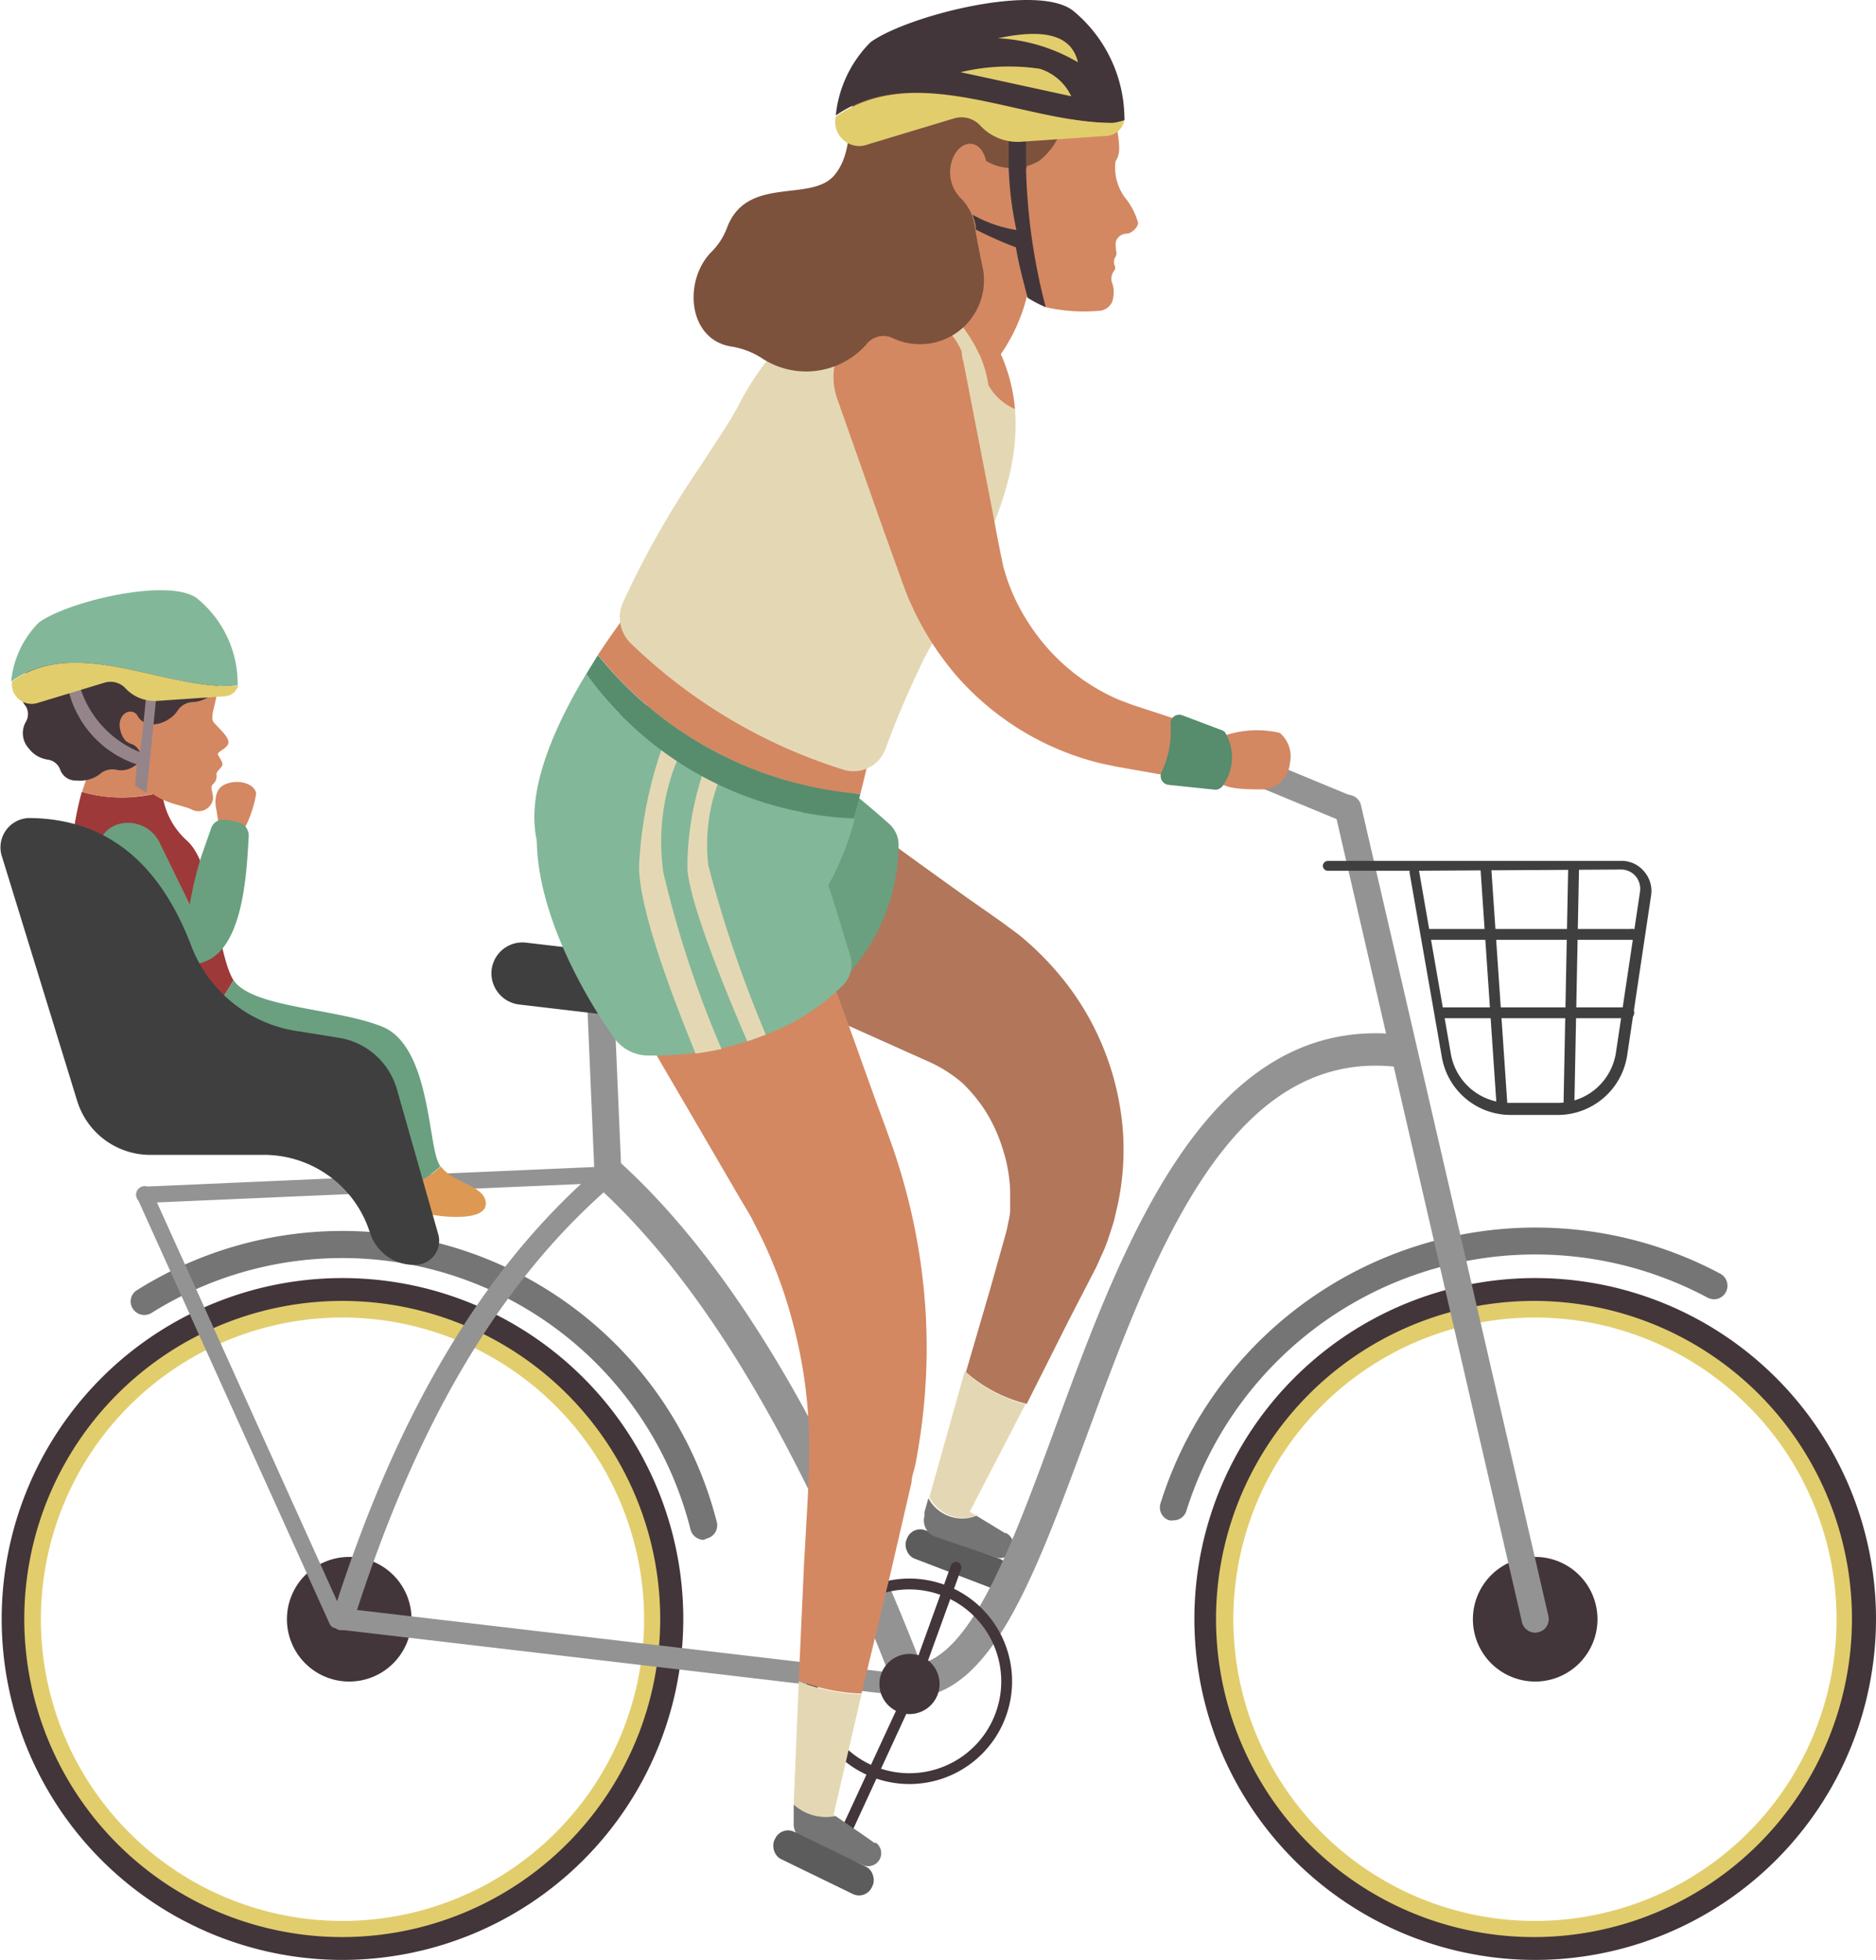 <svg xmlns="http://www.w3.org/2000/svg" viewBox="0 0 78 81.46"><g data-name="Layer 2"><rect x="37.55" y="64.15" width="4.5" height="1.26" rx=".59" transform="rotate(20.98 39.784 64.776)" style="fill:#5c5c5c"/><path d="M38 70a.23.23 0 0 1-.14-.29l1.68-4.65a.22.22 0 0 1 .28-.13.23.23 0 0 1 .14.29l-1.68 4.64A.23.23 0 0 1 38 70ZM34.67 77.44h-.1a.23.23 0 0 1-.11-.3l3.17-6.85a.22.22 0 1 1 .4.19l-3.16 6.85a.23.23 0 0 1-.2.11Z" style="fill:#42363a"/><path d="m44.41 54.93 1.1-2.13c.09-.16.19-.41.29-.63a5.24 5.24 0 0 0 .28-.69l.23-.71.17-.73a11 11 0 0 0 .21-3 11.48 11.48 0 0 0-2.11-5.84 12.34 12.34 0 0 0-2.22-2.35l-.66-.49-.51-.36-1-.7-1.95-1.4-7.74-5.63a4.41 4.41 0 0 0-.82-.48 4.71 4.71 0 0 0-3.86 8.59l8.74 3.93 4.13 1.85A5.87 5.87 0 0 1 40 45a6.5 6.5 0 0 1 1 1.22 6.63 6.63 0 0 1 .69 1.53 6.43 6.43 0 0 1 .31 1.72v.89a3.25 3.25 0 0 1-.08.45 4.56 4.56 0 0 1-.11.49l-.65 2.31-1 3.42a6 6 0 0 0 2.53 1.32Z" style="fill:#b2765b"/><path d="m40.6 63-.28-.17 2.32-4.47A6 6 0 0 1 40.11 57l-1.47 5.23a1.6 1.6 0 0 0 1.96.77Z" style="fill:#e4d8b4"/><path d="M41.8 63.73 40.6 63a1.6 1.6 0 0 1-2-.73l-.16.57V63a.72.72 0 0 0 .47.88l2.45.83a.54.54 0 0 0 .45-1Z" style="fill:#757575"/><path d="M37.36 35.19a8.14 8.14 0 0 1-3.81 6.74 1 1 0 0 1-.89.07c-5.75-2.37-7.53-3.19-7.53-3.19a5.44 5.44 0 0 1-1.22-7.4C26 27.9 30.71 28.64 37 34.27a1.18 1.18 0 0 1 .36.92Z" style="fill:#6aa080"/><path d="M14.24 81.46A14.17 14.17 0 1 1 28.41 67.3a14.18 14.18 0 0 1-14.17 14.16Zm0-27.21a13 13 0 1 0 13 13 13.06 13.06 0 0 0-13-13Z" style="fill:#42363a"/><path d="M14.24 80.51A13.22 13.22 0 1 1 27.45 67.3a13.23 13.23 0 0 1-13.21 13.21Zm0-25.75A12.54 12.54 0 1 0 26.78 67.3a12.55 12.55 0 0 0-12.54-12.54Z" style="fill:#e2cd6d"/><path d="M29.26 64a.57.57 0 0 1-.55-.43 14.93 14.93 0 0 0-22.41-9 .57.57 0 0 1-.78-.18.55.55 0 0 1 .18-.77 16.06 16.06 0 0 1 24.1 9.63.56.56 0 0 1-.4.69Z" style="fill:#757575"/><path d="M17.11 67.3a2.59 2.59 0 1 1-2.58-2.59 2.58 2.58 0 0 1 2.58 2.59ZM63.83 81.46A14.17 14.17 0 1 1 78 67.3a14.18 14.18 0 0 1-14.17 14.16Zm0-27.21a13 13 0 1 0 13 13 13.06 13.06 0 0 0-13-13Z" style="fill:#42363a"/><path d="M63.83 80.51A13.22 13.22 0 1 1 77 67.3a13.23 13.23 0 0 1-13.17 13.21Zm0-25.75A12.54 12.54 0 1 0 76.36 67.3a12.55 12.55 0 0 0-12.53-12.54Z" style="fill:#e2cd6d"/><path d="M66.42 67.3a2.59 2.59 0 1 1-2.59-2.59 2.59 2.59 0 0 1 2.59 2.59Z" style="fill:#42363a"/><path d="M48.79 63.19a.51.51 0 0 1-.17 0 .56.56 0 0 1-.37-.7 16.34 16.34 0 0 1 23.28-9.55.57.57 0 0 1 .23.76.56.56 0 0 1-.77.23 15.2 15.2 0 0 0-21.67 8.89.56.56 0 0 1-.53.37Z" style="fill:#757575"/><path d="M63.83 67.86a.57.57 0 0 1-.55-.44l-7.79-33.73a.56.56 0 0 1 1.09-.25l7.8 33.73a.56.56 0 0 1-.42.67ZM37.93 70.52h-.06l-23.68-2.78a.45.45 0 0 1-.4-.5.46.46 0 0 1 .5-.39L38 69.63a.44.44 0 0 1 .39.5.44.44 0 0 1-.46.39Z" style="fill:#939393"/><path d="M14.24 67.75a.35.35 0 0 1-.14 0 .45.45 0 0 1-.29-.56C16.48 58.71 20.14 52.6 25 48.46a.45.45 0 0 1 .58.68c-4.72 4-8.28 10-10.9 18.29a.46.46 0 0 1-.44.32Z" style="fill:#939393"/><path d="M25.28 49.36a.55.55 0 0 1-.56-.53l-.29-6.76a.56.56 0 1 1 1.12 0l.29 6.76a.56.56 0 0 1-.54.58Z" style="fill:#939393"/><path d="M37.81 70.56a.69.69 0 0 1-.63-.43c-3.84-9.95-7.88-16.76-12.36-20.83a.68.68 0 0 1 0-.95.67.67 0 0 1 .95-.05c4.64 4.22 8.8 11.2 12.71 21.34a.66.66 0 0 1-.39.87.69.69 0 0 1-.28.05Z" style="fill:#939393"/><path d="M37.83 70.56a.68.68 0 0 1 0-1.35c2.42 0 4.19-4.81 6.06-9.91 2.81-7.64 6.31-17.16 14.3-16.3a.67.67 0 1 1-.14 1.34c-6.94-.77-10.1 7.82-12.89 15.4-2.16 5.82-3.97 10.82-7.33 10.82ZM14 67.68a.32.32 0 0 1-.3-.2l-8-17.7a.34.34 0 0 1 .17-.45.33.33 0 0 1 .44.17l8 17.7a.34.34 0 0 1-.17.45.32.32 0 0 1-.14.03Z" style="fill:#939393"/><path d="M6 50a.34.34 0 0 1 0-.68l19.28-.84a.33.33 0 0 1 .35.33.33.33 0 0 1-.32.35L6 50Z" style="fill:#939393"/><path d="m29 42.62-7.42-.87a1.31 1.31 0 0 1-1.14-1.44 1.29 1.29 0 0 1 1.44-1.13l7.42.87a1.29 1.29 0 0 1 1.14 1.43A1.31 1.31 0 0 1 29 42.62Z" style="fill:#3f3f3f"/><path d="M56 34.13a.54.54 0 0 1-.22 0l-7.25-3a.57.57 0 0 1-.3-.74.56.56 0 0 1 .73-.3l7.25 3a.56.56 0 0 1-.21 1.04Z" style="fill:#939393"/><path d="M37.81 74.15a4.27 4.27 0 1 1 4.27-4.27 4.27 4.27 0 0 1-4.27 4.27Zm0-8.09a3.82 3.82 0 1 0 3.82 3.82 3.83 3.83 0 0 0-3.82-3.82Z" style="fill:#42363a"/><path d="M39.06 69.88a1.25 1.25 0 1 1-2.49 0 1.25 1.25 0 0 1 2.49 0Z" style="fill:#42363a"/><path d="M9.11 34.36 9 33.67s-.22-.82.36-1.07 1.26 0 1.29.39a4.88 4.88 0 0 1-.54 1.55Z" style="fill:#d38862"/><path d="M9.71 40.74a.35.35 0 0 1-.05-.08c-.67-1.25-.77-4.79-1.92-5.75a3.15 3.15 0 0 1-1-2 6 6 0 0 1-3.34 0 13.79 13.79 0 0 0-.4 5.16c.16 1.81.9 5.18 2.33 6.74a9.9 9.9 0 0 0 4.38-4.07Z" style="fill:#9e3939"/><path d="M18.19 48.23c-.39-1-.39-4.79-2.3-5.56s-5.39-.77-6.18-1.93a9.9 9.9 0 0 1-4.43 4.07 2.58 2.58 0 0 0 1 .73c2.11.77 7.38-.19 8.63 1.25a21.08 21.08 0 0 1 1.76 2.62 4.22 4.22 0 0 0 1.64-.93 1.23 1.23 0 0 1-.12-.25Z" style="fill:#6aa080"/><path d="M18.33 48.48a4.22 4.22 0 0 1-1.64.93c.34.54.64.94.92 1 .67.19 2.59.38 2.59-.38s-1.33-.82-1.87-1.55Z" style="fill:#dd9954"/><path d="M6.73 32.9a3.42 3.42 0 0 1 0-.68 17.4 17.4 0 0 0-3-1.14 4.39 4.39 0 0 1-.3 1.76.94.94 0 0 0 0 .09 6 6 0 0 0 3.3-.03Z" style="fill:#d38862"/><path d="M24.38 28c-1.45 2.39-2.72 5.34-1.91 7.43A7.21 7.21 0 0 0 27.36 40a6.51 6.51 0 0 0 6.18-1.79 12.28 12.28 0 0 0 2-4.18A14.36 14.36 0 0 1 24.38 28Z" style="fill:#83b799"/><path d="m37 65.5.6-2.59.3-1.3c0-.21.1-.47.15-.7s.09-.48.13-.72a25.13 25.13 0 0 0 .29-5.89 25.61 25.61 0 0 0-1.12-5.9c-.08-.25-.15-.49-.24-.73l-.25-.7-.46-1.25-.9-2.51-3.63-10a6.08 6.08 0 0 0-.36-.78 4.7 4.7 0 0 0-8.12 4.75l5.38 9.2 1.34 2.3.67 1.15.3.5c.1.17.19.33.27.5A19.31 19.31 0 0 1 33 55.12a19.86 19.86 0 0 1 .64 4.69v1.22l-.06 1.33-.15 2.64-.22 4.85a7.75 7.75 0 0 0 2.61.54Z" style="fill:#d38862"/><path d="m34.74 75.48-.08-.06 1.16-5a7.75 7.75 0 0 1-2.61-.54L33 75a2 2 0 0 0 1.74.48Z" style="fill:#e4d8b4"/><path d="M36.36 76.6c-.53-.38-1.08-.75-1.62-1.12A2 2 0 0 1 33 75v.8a.71.71 0 0 0 .42.67l2.49 1.06a.54.54 0 0 0 .51-.94Z" style="fill:#757575"/><path d="M35 41a9.12 9.12 0 0 1-3.16 2c-.26.1-.51.2-.77.28s-.69.2-1 .28-.74.14-1.08.19a14 14 0 0 1-2.08.12 1.74 1.74 0 0 1-1.38-.74c-2.15-3-6-10.48 0-13.1 6.3-2.76 7.85 3.26 9.81 9.66A1.23 1.23 0 0 1 35 41Z" style="fill:#83b799"/><path d="M38 9.75a8.08 8.08 0 0 1-.7 3.25 10.74 10.74 0 0 0 4.17 1.92 7.35 7.35 0 0 0 1.29-2.88C41.42 10.14 38 9.75 38 9.75ZM26.21 25.3c-.4.54-.87 1.19-1.35 1.92A15.62 15.62 0 0 0 35.77 33c.14-.54.26-1.05.36-1.51-1.37-2.49-6.83-4.75-9.92-6.19Z" style="fill:#d38862"/><path d="M41.09 16c-.29-2-1.73-3.16-2.88-4.6a.23.23 0 0 1-.06-.25c-.35.18-.68.38-1 .56a11.63 11.63 0 0 0-4.41 2.31 11.31 11.31 0 0 0-2.06 2.88c-.44.8-1 1.6-1.59 2.52a38.49 38.49 0 0 0-3.2 5.64 1.52 1.52 0 0 0 .39 1.73A22.22 22.22 0 0 0 35.1 32a1.41 1.41 0 0 0 1.7-.83 40.08 40.08 0 0 1 1.63-3.81c1.48-2.81 4.1-6.6 3.77-10.38a2.31 2.31 0 0 1-1.11-.98Z" style="fill:#e4d8b4"/><path d="M38.73 10.9a6.19 6.19 0 0 0-.58.28.23.23 0 0 0 .06.25C39.36 12.87 40.8 14 41.09 16a2.31 2.31 0 0 0 1.11 1 7.08 7.08 0 0 0-1.2-3.38 24.14 24.14 0 0 1-2.27-2.72ZM47.32 9.26c0 .2-.29.45-.47.45a.48.48 0 0 0-.43.27c-.08.16 0 .43 0 .58a.28.28 0 0 1-.07.16.43.43 0 0 0 0 .33.24.24 0 0 1 0 .17.55.55 0 0 0-.13.48 1.18 1.18 0 0 1 .06.7.62.62 0 0 1-.6.52 7.25 7.25 0 0 1-2.15-.14 6.18 6.18 0 0 1-.75-.39 2.5 2.5 0 0 1-1-.92c-.92-.27-3-.27-3.72-1.24s-1.8-2-1.58-4.25a4 4 0 0 1 1.8-3.47 5.18 5.18 0 0 1 3.28-.89c3.77.09 4.6 2.26 4.82 3.39s.19 1.4 0 1.7a2.09 2.09 0 0 0 .4 1.51 2.87 2.87 0 0 1 .54 1.04Z" style="fill:#d38862"/><path d="m40.05 15 1.15 5.91.28 1.48.14.71c.05.19.07.39.13.57a8.06 8.06 0 0 0 1 2.2 8.4 8.4 0 0 0 3.76 3.21l.61.23.71.23 1.43.47 2.86.94a.94.94 0 0 1 .6 1.18 1 1 0 0 1-1 .64l-3-.5-1.53-.27-.74-.13c-.28-.06-.56-.11-.83-.18a11.63 11.63 0 0 1-5.83-3.58 12.28 12.28 0 0 1-1.91-3c-.13-.27-.23-.56-.34-.84l-.26-.73-.51-1.41-2-5.67a2.77 2.77 0 0 1 5.21-1.86c.02.14.02.28.07.4Z" style="fill:#d38862"/><path d="M41 6.69a2.17 2.17 0 0 0 2.2 0 2.85 2.85 0 0 0 .85-1.09 2.58 2.58 0 0 1 1.26-1.2 1.8 1.8 0 0 0 .82-.68C46.65 2.9 45.26.89 43 .8a7.64 7.64 0 0 0-3.33.59 3.13 3.13 0 0 1-1.17.23A2.91 2.91 0 0 0 36 2.86c-1 1.58-.33 3.21-1.29 4.4s-3.65 0-4.48 2.2a2.79 2.79 0 0 1-.64 1c-1.19 1.19-1 3.64.8 3.94a3.32 3.32 0 0 1 1.26.47 3.35 3.35 0 0 0 4.35-.53.9.9 0 0 1 1.09-.3 2.66 2.66 0 0 0 3.79-2.8c-.18-.86-.29-1.44-.35-1.83A2.06 2.06 0 0 0 40 8.29a1.54 1.54 0 0 1-.48-1.36c.18-1.1 1.23-1.34 1.48-.24Z" style="fill:#7c523d"/><path d="M42.69 7a1.91 1.91 0 0 1-.75 0V5.13l.72.07s-.01.69.03 1.8Z" style="fill:#7c523d"/><path d="M50.8 30.61a4.25 4.25 0 0 1 2.41-.15 1.29 1.29 0 0 1 .42 1.27 1.2 1.2 0 0 1-1.08 1.08c-.67 0-1.62 0-1.81-.31a1.66 1.66 0 0 1 .06-1.89Z" style="fill:#d38862"/><path d="M31.84 43c-.26.1-.51.2-.77.28-.56-1.3-2.37-5.53-2.49-7.17a12.42 12.42 0 0 1 .79-4.38l.58.57a7.46 7.46 0 0 0-.5 3.67A51.61 51.61 0 0 0 31.84 43Z" style="fill:#e4d8b4"/><path d="M30 43.6c-.37.08-.74.14-1.08.19-.64-1.59-2.35-5.79-2.35-7.79a17.41 17.41 0 0 1 1.08-5.25l.65.51a9 9 0 0 0-.72 5A44 44 0 0 0 30 43.6Z" style="fill:#e4d8b4"/><path d="M35.49 34c.1-.34.2-.67.28-1a15.62 15.62 0 0 1-10.91-5.77q-.24.38-.48.78A14.36 14.36 0 0 0 35.49 34ZM50.93 30.43a2 2 0 0 1-.08 2.21.37.37 0 0 1-.36.18l-1.91-.2a.37.37 0 0 1-.29-.52 4 4 0 0 0 .38-2 .36.36 0 0 1 .49-.37l1.59.6a.42.42 0 0 1 .18.1Z" style="fill:#578c6d"/><path d="M43.48 12.77a6.18 6.18 0 0 1-.75-.39c-.18-.66-.41-1.56-.49-2.1a15.87 15.87 0 0 1-1.67-.74s0-.09 0-.13a2 2 0 0 0-.14-.49 5.41 5.41 0 0 0 1.83.64A14.39 14.39 0 0 1 41.94 7V5.13l.72.07v1.78a25 25 0 0 0 .82 5.79ZM46.26 5.11a2 2 0 0 0 .49-.11.88.88 0 0 0 0-.17A5.84 5.84 0 0 0 44.61.44c-1.51-1.16-6.9.22-8.41 1.31a5 5 0 0 0-1.45 3.05c3.35-2.31 7.76.31 11.51.31Z" style="fill:#42363a"/><path d="M46.26 5.11c-3.75 0-8.16-2.62-11.51-.26A1 1 0 0 0 36.09 6l3.58-1.08a1.07 1.07 0 0 1 1.08.29 2.11 2.11 0 0 0 1.72.68L46 5.65a.81.81 0 0 0 .75-.65 2 2 0 0 1-.49.11ZM44.54 4l-4.6-1a8.68 8.68 0 0 1 3.3-.14A2.17 2.17 0 0 1 44.54 4ZM44.82 2.59a7.27 7.27 0 0 0-3.33-1c2.4-.51 3.12.14 3.33 1Z" style="fill:#e2cd6d"/><path d="M9 28.17c.18.82-.36 1.58-.1 1.87s.61.59.6.82-.47.38-.44.49.24.35.18.47-.26.26-.24.37a.44.44 0 0 1-.14.4c-.15.11 0 .32 0 .6a.61.61 0 0 1-.9.45c-.51-.24-1.89-.3-2.24-1.57-1.21.06-3.37.08-3.88-2s.34-3.65 2.22-4.07 4.5.15 4.94 2.17Z" style="fill:#d38862"/><path d="M5.84 31.33a.6.6 0 0 0-.38-.41.76.76 0 0 1-.18-.09c-.2-.11-.53-.85-.08-1.18a.35.35 0 0 1 .54.14.71.71 0 0 0 .63.32A1.27 1.27 0 0 0 7 29.9a1.11 1.11 0 0 0 .38-.36.79.79 0 0 1 .62-.36 1.3 1.3 0 0 0 .76-.28 1 1 0 0 0 .4-1.07.59.59 0 0 1 .09-.46.6.6 0 0 0-.12-.83 1.26 1.26 0 0 0-.92-.3.74.74 0 0 1-.65-.31 1.1 1.1 0 0 0-1.14-.5 2.17 2.17 0 0 0-1.12.4.81.81 0 0 1-.75.12 1.64 1.64 0 0 0-1.52.2 1.77 1.77 0 0 0-.71.86.74.74 0 0 1-.54.5 1.24 1.24 0 0 0-.88.77 1.06 1.06 0 0 0 .17 1.07.63.63 0 0 1 0 .66.94.94 0 0 0 .13 1.1 1.19 1.19 0 0 0 .77.46.65.65 0 0 1 .53.41.68.68 0 0 0 .7.46 1.36 1.36 0 0 0 .93-.25.81.81 0 0 1 .74-.19.93.93 0 0 0 .7-.15.5.5 0 0 0 .27-.52Z" style="fill:#42363a"/><path d="M4.82 34.29a1.46 1.46 0 0 1 1.83.76l1.24 2.54a15.8 15.8 0 0 1 .46-1.94l.43-1.23a.51.51 0 0 1 .51-.35 2.61 2.61 0 0 1 .64.11.57.57 0 0 1 .41.59c-.1 1.94-.32 5.13-2.27 5.3s-3.49-2-3.78-3.09-.46-2.29.53-2.69Z" style="fill:#6aa080"/><path d="M3.29 28.43a4.27 4.27 0 0 0 2.53 2.83c.16-1.18.27-2.51.27-2.51h.43s-.36 3.59-.43 4.2l-.47-.29.07-.89a4.31 4.31 0 0 1-2.87-3.2.81.81 0 0 1 .47-.14Z" style="fill:#96848b"/><path d="M64.82 46.34h-2a2.9 2.9 0 0 1-2.87-2.4l-1.34-7.65a.31.31 0 0 1 0-.1h-3.44A.22.22 0 0 1 55 36a.22.22 0 0 1 .22-.22h12.19a1.21 1.21 0 0 1 .94.43 1.23 1.23 0 0 1 .3 1l-1 6.68a2.92 2.92 0 0 1-2.83 2.45ZM59 36.19l1.33 7.65a2.46 2.46 0 0 0 2.43 2h2a2.46 2.46 0 0 0 2.43-2.11l1-6.68a.83.83 0 0 0-.19-.64.8.8 0 0 0-.6-.27Z" style="fill:#3f3f3f"/><path d="M67.82 39.06h-8.43a.23.23 0 1 1 0-.45h8.43a.23.23 0 1 1 0 .45ZM67.63 42.32H60a.22.22 0 0 1-.22-.23.22.22 0 0 1 .22-.22h7.67a.23.23 0 1 1 0 .45Z" style="fill:#3f3f3f"/><path d="M62.46 46.25a.23.23 0 0 1-.23-.21l-.67-9.87a.23.23 0 0 1 .45 0l.67 9.83a.22.22 0 0 1-.21.24Z" style="fill:#3f3f3f"/><path d="M9.5 28.52a1.52 1.52 0 0 0 .38-.05.69.69 0 0 0 0-.13 4.56 4.56 0 0 0-1.7-3.48C7 24 2.79 25 1.61 25.88a4 4 0 0 0-1.14 2.39v.05c2.63-1.85 6.09.2 9.03.2Z" style="fill:#83b799"/><path d="M9.5 28.52c-2.94 0-6.4-2.05-9-.2a.82.82 0 0 0 1.05.9l2.81-.85a.85.85 0 0 1 .85.23 1.66 1.66 0 0 0 1.34.53l2.8-.19a.62.62 0 0 0 .56-.47 1.52 1.52 0 0 1-.41.05Z" style="fill:#e2cd6d"/><path d="m.06 35.53 3.15 10.23A3.18 3.18 0 0 0 6.29 48h4.64a4.62 4.62 0 0 1 4.37 3l.12.33a1.9 1.9 0 0 0 1.79 1.24 1 1 0 0 0 1-1.31l-1.7-5.96a3 3 0 0 0-2.44-2.17l-1.81-.29a5.6 5.6 0 0 1-4.32-3.56C6.66 35.94 4.51 34.05 1.28 34a1.22 1.22 0 0 0-1.22 1.53ZM65.23 46.06a.24.24 0 0 1-.22-.23l.19-9.68a.23.23 0 0 1 .23-.22.22.22 0 0 1 .22.23l-.19 9.68a.22.22 0 0 1-.23.22Z" style="fill:#3f3f3f"/><rect x="31.99" y="76.8" width="4.5" height="1.26" rx=".59" transform="rotate(25.92 34.245 77.428)" style="fill:#5c5c5c"/></g></svg>